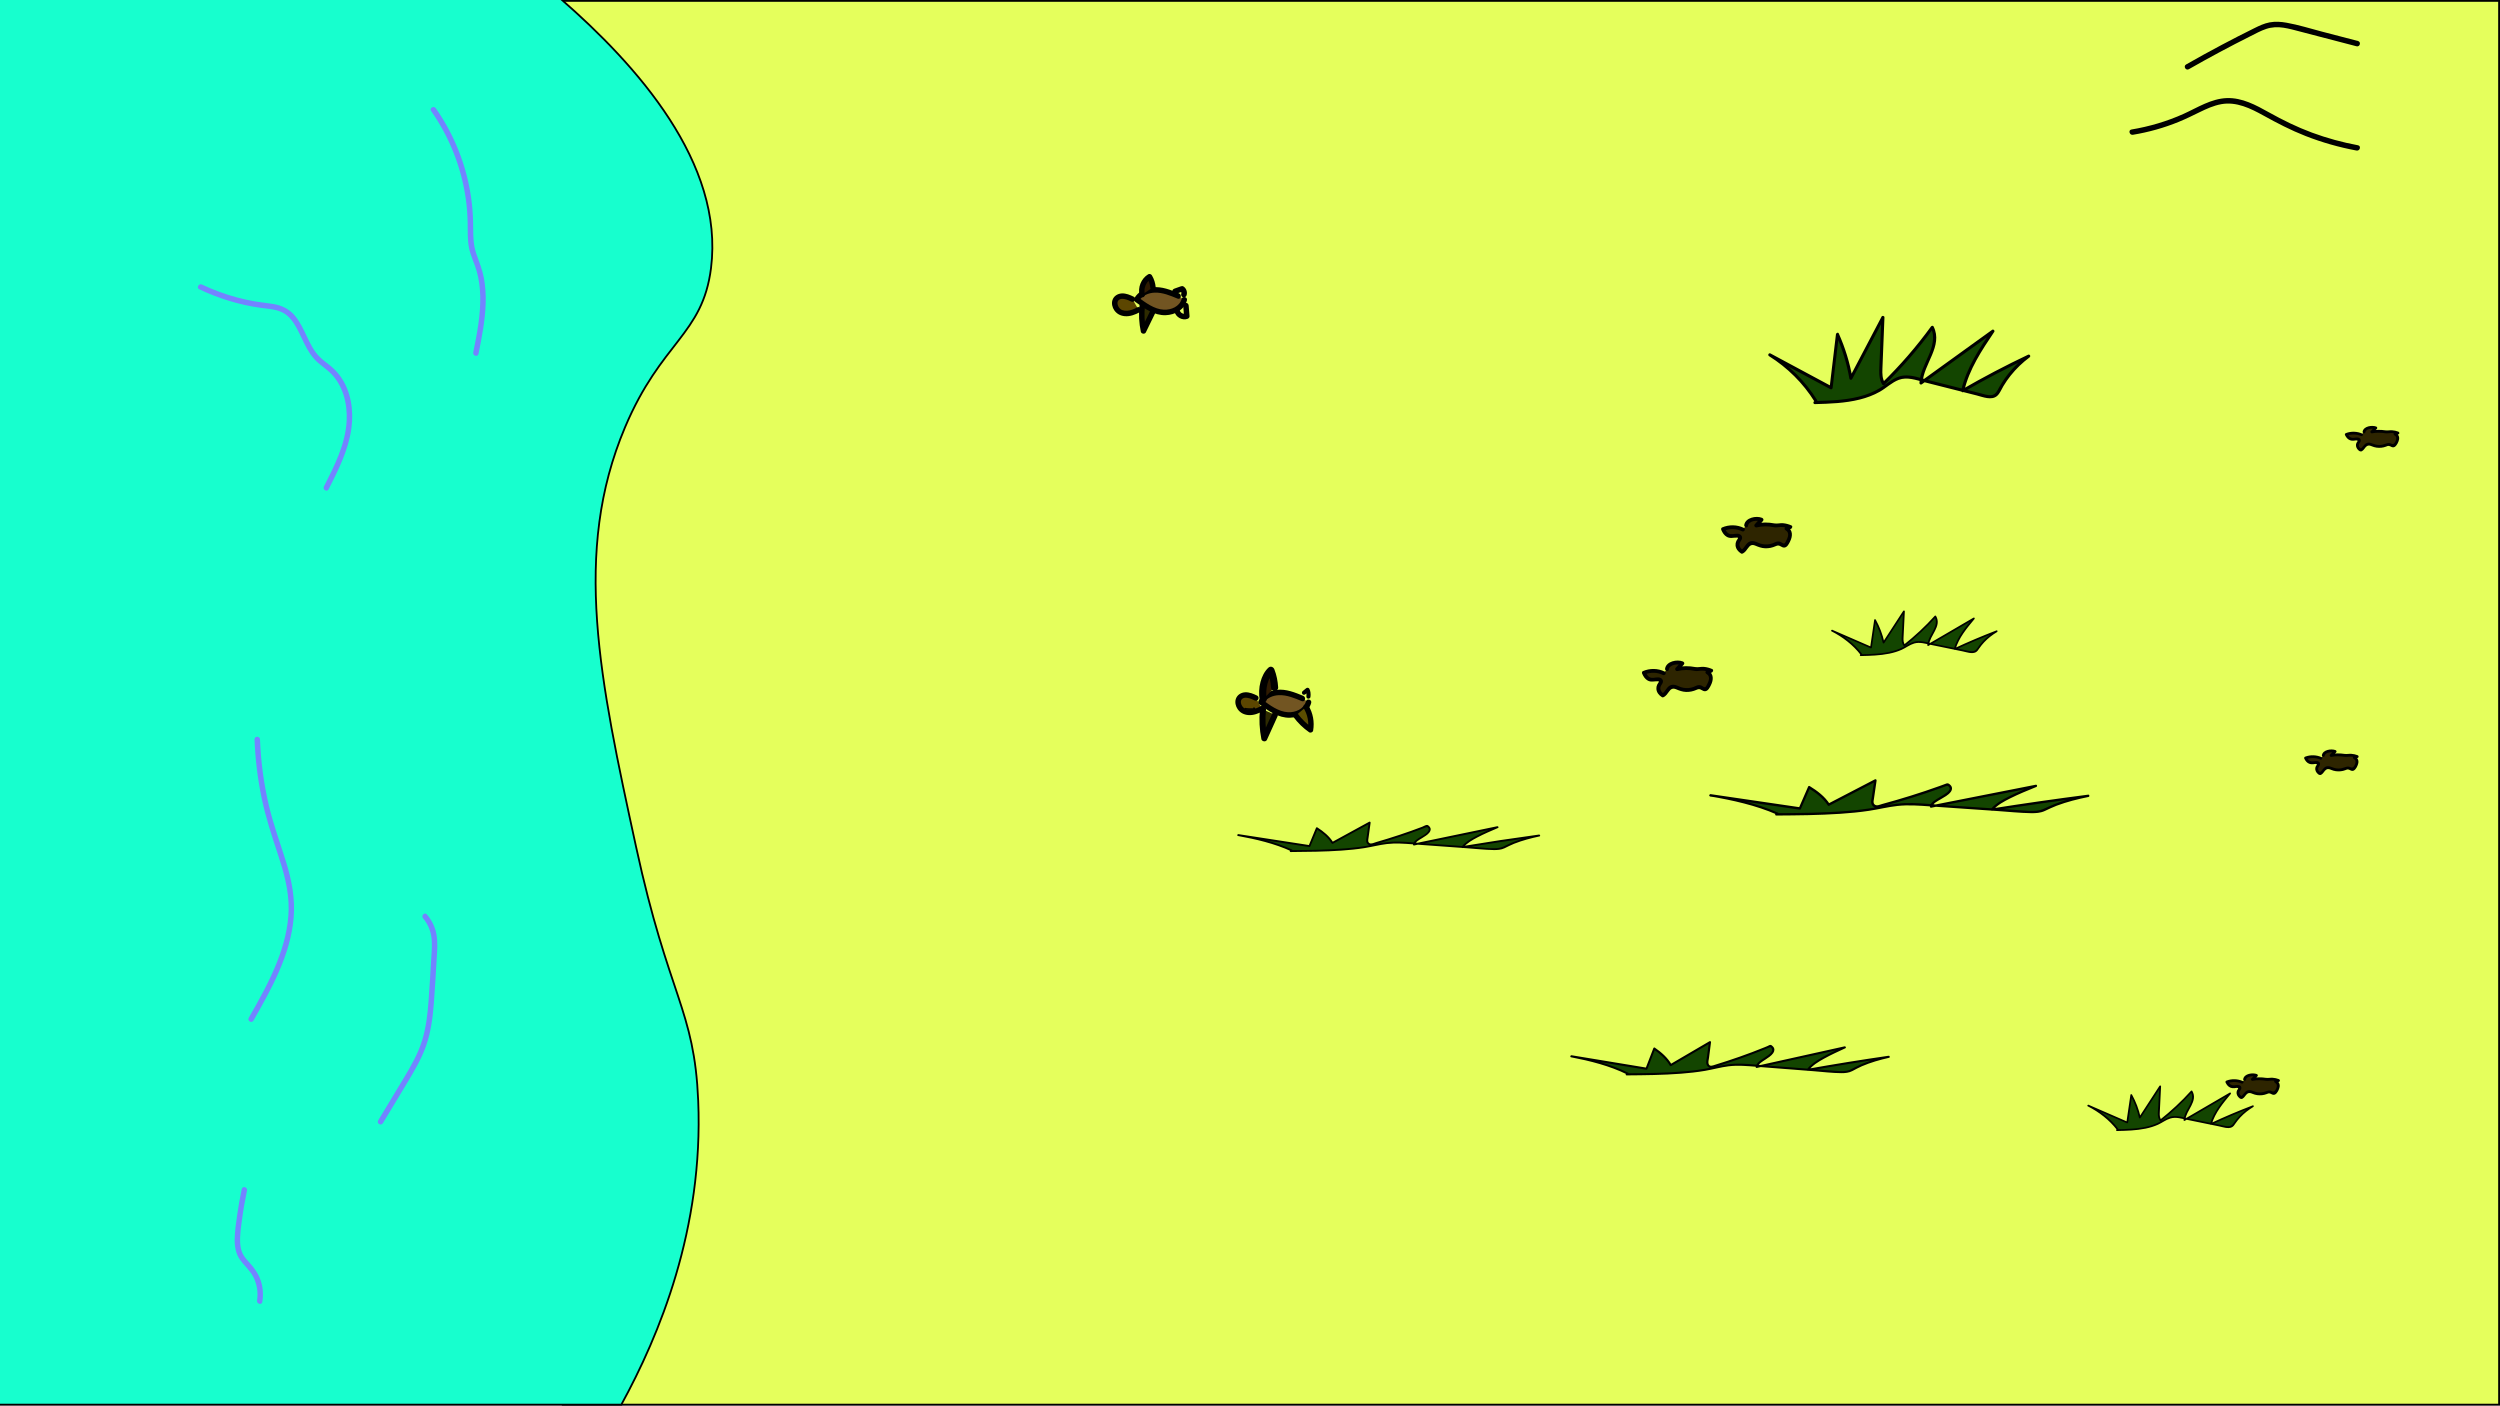 <?xml version="1.0" encoding="utf-8"?>
<!-- Generator: Adobe Illustrator 28.2.0, SVG Export Plug-In . SVG Version: 6.00 Build 0)  -->
<svg version="1.1" xmlns="http://www.w3.org/2000/svg" xmlns:xlink="http://www.w3.org/1999/xlink" x="0px" y="0px"
	 viewBox="0 0 1366 768" style="enable-background:new 0 0 1366 768;" xml:space="preserve">
<rect x="0" y="0" width="1366" height="768" fill="#808080" stroke="none"/>
<style type="text/css">
	.st0{fill:#E5FF5C;}
	.st1{fill:#2E2B00;}
	.st2{fill:#5C4600;}
	.st3{fill:#725522;}
	.st4{fill:#2E1A00;}
	.st5{fill:#5C4E00;}
	.st6{fill:#134500;}
	.st7{fill:#2E2500;}
	.st8{fill:#5CFFEF;}
	.st9{fill:none;stroke:#5CFFEF;stroke-width:0.703;stroke-miterlimit:10;}
	.st10{fill:#17FFCE;stroke:#000000;stroke-miterlimit:10;}
	.st11{fill:#7383FF;}
</style>
<g id="Background">
	<g>
		<rect x="307.5" y="0.5" class="st0" width="1058" height="767"/>
		<path d="M1365,1v766H308V1H1365 M1366,0H307v768h1059V0L1366,0z"/>
	</g>
	<g>
		<path class="st1" d="M624.12,167.02c-0.53,4.61-0.3,9.3,0.68,13.83c1.82-3.74,3.64-7.47,5.46-11.21"/>
		<g>
			<path d="M622.62,167.02c-0.53,4.75-0.26,9.55,0.73,14.23c0.26,1.22,2.18,1.5,2.74,0.36c1.82-3.74,3.64-7.47,5.46-11.21
				c0.35-0.73,0.2-1.62-0.54-2.05c-0.66-0.39-1.7-0.19-2.05,0.54c-1.82,3.74-3.64,7.47-5.46,11.21c0.91,0.12,1.83,0.24,2.74,0.36
				c-0.94-4.42-1.12-8.95-0.62-13.43c0.09-0.81-0.75-1.5-1.5-1.5C623.23,165.52,622.71,166.21,622.62,167.02L622.62,167.02z"/>
		</g>
	</g>
	<g>
		<g>
			<path d="M642.45,160.6c1.27-0.45,2.55-0.91,3.82-1.36c-0.39-0.05-0.77-0.1-1.16-0.15c0.02,0.01,0.04,0.03,0.05,0.04
				c-0.1-0.08-0.2-0.16-0.3-0.23c0.18,0.14,0.34,0.3,0.48,0.47c-0.08-0.1-0.16-0.2-0.23-0.3c0.15,0.2,0.28,0.41,0.38,0.64
				c-0.05-0.12-0.1-0.24-0.15-0.36c0.11,0.25,0.18,0.51,0.22,0.78c-0.02-0.13-0.04-0.27-0.05-0.4c0.03,0.25,0.03,0.49,0,0.74
				c0.02-0.13,0.04-0.27,0.05-0.4c-0.03,0.18-0.07,0.35-0.13,0.52c-0.25,0.74,0.29,1.67,1.05,1.85c0.83,0.19,1.57-0.25,1.85-1.05
				c0.52-1.51,0.04-3.36-1.13-4.44c-0.17-0.16-0.37-0.33-0.57-0.45c-0.51-0.29-1-0.21-1.51-0.02c-0.39,0.14-0.77,0.27-1.16,0.41
				c-0.77,0.27-1.54,0.55-2.31,0.82c-0.37,0.13-0.69,0.34-0.9,0.69c-0.19,0.32-0.27,0.8-0.15,1.16
				C640.84,160.28,641.66,160.88,642.45,160.6L642.45,160.6z"/>
		</g>
	</g>
	<g>
		<g>
			<path d="M641.75,170.34c0.72,2.96,4.23,4.93,7.12,3.88c0.58-0.21,1.16-0.76,1.1-1.45c-0.16-1.93-0.31-3.85-0.47-5.78
				c-0.06-0.78-0.64-1.54-1.5-1.5c-0.76,0.03-1.57,0.66-1.5,1.5c0.16,1.93,0.31,3.85,0.47,5.78c0.37-0.48,0.73-0.96,1.1-1.45
				c-0.13,0.05-0.26,0.09-0.39,0.12c-0.06,0.01-0.12,0.03-0.18,0.04c-0.24,0.06,0.33-0.03,0.14-0.02c-0.26,0.02-0.51,0.02-0.78,0.01
				c-0.25-0.01,0.32,0.06,0.14,0.02c-0.06-0.01-0.12-0.02-0.18-0.03c-0.13-0.03-0.27-0.06-0.4-0.1c-0.06-0.02-0.12-0.04-0.18-0.06
				c-0.06-0.02-0.28-0.11-0.03-0.01c0.25,0.11,0.03,0.01-0.03-0.01c-0.07-0.03-0.13-0.07-0.2-0.1c-0.11-0.06-0.22-0.12-0.32-0.19
				c-0.05-0.03-0.1-0.07-0.15-0.11c-0.21-0.14,0.03,0.05,0.09,0.08c-0.21-0.09-0.41-0.38-0.56-0.55c-0.17-0.18,0.02,0.05,0.07,0.1
				c-0.05-0.04-0.1-0.13-0.13-0.18c-0.07-0.1-0.13-0.21-0.19-0.32c-0.02-0.05-0.09-0.15-0.1-0.2c0,0.02,0.13,0.35,0.07,0.15
				c-0.05-0.14-0.09-0.28-0.13-0.43c-0.19-0.76-1.09-1.29-1.85-1.05C642,168.75,641.55,169.53,641.75,170.34L641.75,170.34z"/>
		</g>
	</g>
	<g>
		<path class="st2" d="M686.2,381.4c-2.74-1.36-6.33-2.63-8.57-0.55c-2.41,2.25-0.66,6.74,2.43,7.91c3.08,1.17,6.55,0,9.45-1.58"/>
		<g>
			<path d="M686.96,380.11c-2.01-1-4.29-1.96-6.58-1.85c-2.3,0.11-4.4,1.42-5.13,3.67c-0.6,1.84-0.07,4.02,1.02,5.58
				c1.37,1.96,3.35,2.98,5.72,3.2c2.89,0.27,5.78-0.88,8.28-2.22c1.7-0.91,0.19-3.5-1.51-2.59c-1.66,0.89-3.5,1.7-5.39,1.83
				c-0.99,0.07-1.88-0.03-2.81-0.37c-0.21-0.08-0.04-0.01,0,0.01c-0.09-0.04-0.17-0.08-0.26-0.13c-0.15-0.08-0.29-0.17-0.43-0.26
				c-0.03-0.02-0.27-0.19-0.14-0.09c0.12,0.09-0.07-0.06-0.07-0.06c-0.16-0.15-0.32-0.29-0.47-0.45c-0.04-0.05-0.34-0.39-0.19-0.2
				c-0.1-0.13-0.2-0.28-0.29-0.42c-0.09-0.14-0.18-0.29-0.25-0.44c-0.04-0.09-0.09-0.17-0.13-0.26c0.09,0.19-0.01-0.02-0.04-0.11
				c-0.29-0.81-0.31-0.97-0.26-1.78c0.02-0.23-0.05,0.23,0,0c0.02-0.06,0.03-0.13,0.04-0.19c0.02-0.07,0.19-0.54,0.07-0.27
				c0.06-0.14,0.14-0.28,0.22-0.41c0.03-0.06,0.07-0.11,0.11-0.17c-0.16,0.21,0.03-0.03,0.07-0.07c0.28-0.26,0.41-0.38,0.8-0.57
				c-0.14,0.07,0.25-0.09,0.32-0.11c0.1-0.03,0.21-0.06,0.31-0.08c0.04-0.01,0.37-0.05,0.16-0.03c1.82-0.18,3.66,0.6,5.32,1.42
				c0.73,0.36,1.62,0.19,2.05-0.54C687.88,381.5,687.69,380.47,686.96,380.11L686.96,380.11z"/>
		</g>
	</g>
	<g>
		<path class="st3" d="M711.7,381.66c-3.86-1.6-7.83-3.22-12.01-3.33c-4.18-0.11-8.67,1.61-10.68,5.28
			c4.16,3.05,8.55,6.21,13.65,6.94s11.09-1.86,12.32-6.87"/>
		<g>
			<path d="M712.1,380.22c-4.52-1.87-9.39-3.85-14.39-3.3c-4.03,0.44-7.91,2.33-10,5.94c-0.44,0.76-0.12,1.57,0.54,2.05
				c4.81,3.53,10.31,7.46,16.57,7.26c5.03-0.16,10.24-2.97,11.62-8.09c0.5-1.87-2.39-2.66-2.89-0.8c-1.12,4.16-5.73,6.07-9.72,5.88
				c-5.29-0.25-9.95-3.84-14.05-6.84c0.18,0.68,0.36,1.37,0.54,2.05c1.72-2.98,5.15-4.41,8.49-4.53c4.37-0.16,8.55,1.63,12.51,3.27
				C713.08,383.84,713.86,380.94,712.1,380.22L712.1,380.22z"/>
		</g>
	</g>
	<g>
		<path class="st1" d="M690.09,387.63c-0.56,5.26-0.32,10.62,0.72,15.8c1.93-4.27,3.87-8.53,5.8-12.8"/>
		<g>
			<path d="M688.44,387.63c-0.56,5.42-0.27,10.89,0.78,16.24c0.26,1.33,2.44,1.68,3.02,0.39c1.93-4.27,3.87-8.53,5.8-12.8
				c0.37-0.81,0.23-1.78-0.59-2.26c-0.71-0.41-1.89-0.22-2.26,0.59c-1.93,4.27-3.87,8.53-5.8,12.8c1.01,0.13,2.01,0.26,3.02,0.39
				c-1-5.06-1.19-10.24-0.66-15.36c0.09-0.89-0.83-1.65-1.65-1.65C689.12,385.97,688.53,386.73,688.44,387.63L688.44,387.63z"/>
		</g>
	</g>
	<g>
		<path class="st4" d="M690.22,382.02c-1.04-5.88,0.76-12.65,4.2-15.79c1.13,2.84,1.83,6.09,2.01,9.4"/>
		<g>
			<path d="M692.12,381.5c-0.43-2.54-0.25-5.35,0.42-7.88c0.34-1.27,0.72-2.3,1.3-3.38c0.29-0.53,0.6-1.05,0.96-1.53
				c-0.12,0.16,0.03-0.03,0.07-0.09c0.08-0.1,0.17-0.2,0.26-0.3c0.22-0.24,0.45-0.47,0.68-0.69c-1.09-0.29-2.19-0.58-3.28-0.87
				c1.12,2.84,1.76,5.83,1.94,8.88c0.06,1.06,0.86,1.96,1.96,1.96c1.01,0,2.03-0.9,1.96-1.96c-0.2-3.39-0.84-6.76-2.08-9.92
				c-0.54-1.37-2.12-1.95-3.28-0.87c-2.18,2.03-3.53,4.89-4.29,7.73c-0.87,3.26-0.98,6.65-0.42,9.96c0.18,1.05,1.47,1.63,2.41,1.37
				C691.85,383.61,692.3,382.55,692.12,381.5L692.12,381.5z"/>
		</g>
	</g>
	<g>
		<g>
			<path d="M680.23,387.65c0.25,0.1,0.54,0.12,0.81,0.15c0.44,0.05,0.87,0.08,1.31,0.1c1.09,0.06,2.19,0.07,3.28,0.03
				c0.41-0.01,0.59-0.48,0.32-0.78c-0.16-0.18-0.31-0.36-0.47-0.54c-0.39-0.45-1.04,0.21-0.65,0.65c0.16,0.18,0.31,0.36,0.47,0.54
				c0.11-0.26,0.22-0.52,0.32-0.78c-1.07,0.04-2.14,0.03-3.2-0.03c-0.43-0.02-0.85-0.05-1.28-0.09c-0.22-0.02-0.43-0.04-0.68-0.13
				c-0.23-0.09-0.5,0.1-0.56,0.32C679.84,387.35,680,387.56,680.23,387.65L680.23,387.65z"/>
		</g>
	</g>
	<g>
		<g>
			<path d="M713.32,379.28c0.64-0.53,1.27-1.05,1.91-1.58c-0.6-0.08-1.19-0.15-1.79-0.23c0.07,0.12,0.13,0.23,0.18,0.36
				c-0.04-0.09-0.08-0.18-0.11-0.27c0.17,0.42,0.27,0.86,0.33,1.3c-0.01-0.1-0.03-0.2-0.04-0.3c0.08,0.64,0.09,1.28,0.01,1.92
				c0.01-0.1,0.03-0.2,0.04-0.3c-0.01,0.04-0.01,0.08-0.02,0.12c-0.05,0.32-0.05,0.59,0.11,0.88c0.14,0.24,0.41,0.46,0.68,0.52
				c0.29,0.07,0.62,0.05,0.88-0.11c0.23-0.15,0.48-0.4,0.52-0.68c0.13-0.84,0.14-1.65,0.03-2.49c-0.1-0.72-0.27-1.45-0.64-2.08
				c-0.18-0.31-0.48-0.5-0.83-0.54c-0.38-0.05-0.67,0.07-0.96,0.31c-0.64,0.53-1.27,1.05-1.91,1.58c-0.21,0.18-0.33,0.54-0.33,0.81
				c0,0.28,0.12,0.61,0.33,0.81c0.22,0.2,0.5,0.35,0.81,0.33C712.83,379.6,713.07,379.48,713.32,379.28L713.32,379.28z"/>
		</g>
	</g>
	<g>
		<path class="st5" d="M708.01,390.99c2.23,3.02,4.95,5.67,8.04,7.82c0.76-4.3-0.13-8.86-2.43-12.56"/>
		<g>
			<path d="M706.72,391.75c2.41,3.24,5.27,6.04,8.58,8.35c0.74,0.52,2.05,0.02,2.2-0.9c0.8-4.73-0.06-9.61-2.58-13.72
				c-1.01-1.64-3.6-0.14-2.59,1.51c2.07,3.38,2.95,7.48,2.28,11.41c0.73-0.3,1.47-0.6,2.2-0.9c-2.86-2-5.42-4.47-7.5-7.28
				c-0.48-0.65-1.3-0.98-2.05-0.54C706.62,390.07,706.23,391.09,706.72,391.75L706.72,391.75z"/>
		</g>
	</g>
	<g>
		<path class="st6" d="M705.72,464.65c-7.27-3.36-17.35-6.25-29.2-8.37c12.98,2.01,25.97,4.01,38.95,6.02
			c1.35-3.25,2.69-6.51,4.04-9.76c4,2.57,6.88,5.27,8.53,8.03c6.77-3.7,13.55-7.41,20.32-11.11c-0.43,3.09-0.85,6.18-1.28,9.26
			c-0.13,0.97-0.21,2.02,1.68,2.84c11.34-3.18,21.71-6.63,30.96-10.29c2.83,1.59,1.18,3.51-1.26,5.14s-5.67,3.25-5.9,5.03
			c15.22-3.16,30.45-6.31,45.67-9.47c-7.96,3.41-16.07,6.92-19.19,10.88c13.66-2.27,27.66-4.39,41.96-6.33
			c-7.68,1.63-14.03,3.73-18.46,6.11c-0.75,0.41-1.52,0.84-2.9,1.09c-2.04,0.37-4.72,0.21-7.07,0.04
			c-14.05-1.02-28.11-2.04-42.16-3.06c-3.1-0.23-6.31-0.45-9.48-0.31c-4.78,0.21-8.52,1.21-12.51,1.97
			c-12.34,2.35-28.25,2.55-43.22,2.66"/>
		<g>
			<path d="M705.99,464.2c-9.26-4.25-19.34-6.63-29.33-8.43c-0.09,0.34-0.19,0.68-0.28,1.02c12.98,2.01,25.97,4.01,38.95,6.02
				c0.31,0.05,0.53-0.08,0.65-0.37c1.35-3.25,2.69-6.51,4.04-9.76c-0.26,0.1-0.52,0.21-0.77,0.31c3.21,2.08,6.31,4.54,8.34,7.84
				c0.15,0.25,0.47,0.33,0.72,0.19c6.77-3.7,13.55-7.41,20.32-11.11c-0.26-0.2-0.52-0.4-0.77-0.59c-0.33,2.36-0.65,4.71-0.98,7.07
				c-0.17,1.23-0.75,2.99-0.12,4.19c0.29,0.55,0.8,0.95,1.33,1.25c0.89,0.49,1.77-0.02,2.69-0.29c2.23-0.64,4.45-1.29,6.67-1.97
				c4.22-1.29,8.42-2.66,12.59-4.12c1.98-0.69,3.95-1.41,5.91-2.15c0.92-0.35,1.84-0.7,2.76-1.06c0.65-0.25,1.05-0.53,1.6,0.11
				c0.44,0.52,0.45,1.01,0.12,1.59c-1.03,1.81-3.56,2.84-5.23,3.95c-1.24,0.83-2.82,1.85-3.14,3.42c-0.08,0.41,0.24,0.73,0.65,0.65
				c15.22-3.16,30.45-6.31,45.67-9.47c-0.14-0.32-0.27-0.64-0.41-0.96c-3.91,1.67-7.84,3.33-11.59,5.33
				c-2.78,1.48-5.69,3.16-7.7,5.64c-0.34,0.42-0.02,0.97,0.51,0.88c13.95-2.32,27.94-4.42,41.96-6.33
				c-0.09-0.34-0.19-0.68-0.28-1.02c-4.22,0.9-8.42,1.99-12.47,3.48c-1.59,0.58-3.17,1.23-4.7,1.97c-1.73,0.84-3.22,1.7-5.18,1.88
				c-4.47,0.42-9.16-0.35-13.62-0.67c-4.96-0.36-9.92-0.72-14.88-1.08c-4.88-0.35-9.75-0.71-14.63-1.06
				c-4.79-0.35-9.63-0.89-14.44-0.67c-4.16,0.19-8.18,1.12-12.25,1.92c-4.09,0.8-8.23,1.3-12.38,1.66
				c-10.33,0.9-20.73,0.97-31.09,1.05c-0.68,0.01-0.68,1.06,0,1.05c9.26-0.07,18.54-0.15,27.79-0.79c4.16-0.29,8.32-0.7,12.45-1.35
				c4.12-0.64,8.16-1.73,12.3-2.23c4.72-0.57,9.44-0.19,14.16,0.15c4.96,0.36,9.92,0.72,14.88,1.08c4.96,0.36,9.92,0.72,14.88,1.08
				c4.77,0.35,9.57,0.89,14.35,0.97c2.05,0.04,4.14-0.07,6.02-0.97c1.75-0.84,3.43-1.74,5.24-2.46c4.48-1.77,9.16-3,13.87-4.01
				c0.68-0.15,0.37-1.1-0.28-1.02c-14.02,1.91-28,4.01-41.96,6.33c0.17,0.29,0.34,0.59,0.51,0.88c2.04-2.52,5.03-4.19,7.86-5.67
				c3.65-1.91,7.44-3.51,11.22-5.13c0.57-0.25,0.14-1.08-0.41-0.96c-15.22,3.16-30.45,6.31-45.67,9.47
				c0.22,0.22,0.43,0.43,0.65,0.65c0.34-1.66,2.53-2.72,3.83-3.54c1.45-0.92,3.13-1.82,4.18-3.22c0.69-0.92,0.91-2.02,0.18-2.99
				c-0.3-0.4-1-1.08-1.53-1.09c-0.76-0.01-1.96,0.73-2.67,1.01c-8.25,3.16-16.66,5.91-25.15,8.37c-0.96,0.28-2.7,1.15-3.61,0.59
				c-1.06-0.65-0.7-1.82-0.57-2.82c0.38-2.76,0.76-5.53,1.14-8.29c0.06-0.44-0.34-0.83-0.77-0.59c-6.77,3.7-13.55,7.41-20.32,11.11
				c0.24,0.06,0.48,0.13,0.72,0.19c-2.12-3.45-5.36-6.04-8.72-8.21c-0.32-0.2-0.65,0.02-0.77,0.31c-1.35,3.25-2.69,6.51-4.04,9.76
				c0.22-0.12,0.43-0.25,0.65-0.37c-12.98-2.01-25.97-4.01-38.95-6.02c-0.66-0.1-0.95,0.89-0.28,1.02
				c9.89,1.79,19.91,4.12,29.08,8.32C706.07,465.39,706.6,464.48,705.99,464.2L705.99,464.2z"/>
		</g>
	</g>
	<g>
		<path class="st6" d="M971.18,444.58c-9.13-4.01-21.77-7.45-36.66-9.99c16.3,2.39,32.6,4.78,48.9,7.18
			c1.69-3.88,3.38-7.77,5.07-11.65c5.03,3.06,8.63,6.28,10.71,9.57c8.5-4.42,17.01-8.84,25.51-13.26
			c-0.54,3.68-1.07,7.37-1.61,11.05c-0.17,1.16-0.26,2.4,2.11,3.38c14.23-3.79,27.25-7.9,38.86-12.27c3.56,1.9,1.48,4.18-1.59,6.14
			c-3.06,1.96-7.12,3.88-7.41,6c19.11-3.77,38.22-7.53,57.33-11.3c-9.99,4.07-20.17,8.25-24.09,12.98
			c17.14-2.71,34.72-5.23,52.67-7.55c-9.64,1.94-17.61,4.45-23.17,7.29c-0.95,0.48-1.9,1-3.64,1.3c-2.56,0.44-5.92,0.25-8.87,0.04
			c-17.64-1.22-35.28-2.44-52.92-3.65c-3.89-0.27-7.92-0.54-11.9-0.37c-6,0.26-10.69,1.45-15.7,2.36
			c-15.5,2.81-35.46,3.04-54.25,3.17"/>
		<g>
			<path d="M971.5,444.03c-11.67-5.09-24.31-7.91-36.81-10.05c-0.11,0.41-0.23,0.83-0.34,1.24c16.3,2.39,32.6,4.78,48.9,7.18
				c0.26,0.04,0.61-0.02,0.73-0.3c1.69-3.88,3.38-7.77,5.07-11.65c-0.29,0.08-0.59,0.15-0.88,0.23c3.98,2.45,7.91,5.36,10.48,9.34
				c0.2,0.3,0.56,0.4,0.88,0.23c8.5-4.42,17.01-8.84,25.51-13.26c-0.32-0.24-0.63-0.49-0.95-0.73c-0.42,2.88-0.84,5.76-1.26,8.65
				c-0.23,1.55-0.93,3.63,0.06,5.06c0.43,0.63,1.26,1.26,2,1.45c1.01,0.26,2.57-0.49,3.56-0.76c2.77-0.76,5.53-1.54,8.29-2.34
				c5.32-1.55,10.61-3.2,15.86-4.97c2.45-0.82,4.9-1.67,7.34-2.55c1.12-0.4,2.23-0.81,3.35-1.23c0.71-0.27,1.07-0.22,1.6,0.37
				c0.45,0.5,0.51,1.02,0.21,1.61c-0.58,1.14-1.89,1.95-2.92,2.62c-1.13,0.73-2.3,1.38-3.44,2.09c-1.6,1-3.85,2.27-4.26,4.29
				c-0.1,0.5,0.29,0.89,0.79,0.79c19.11-3.77,38.22-7.53,57.33-11.3c-0.11-0.41-0.23-0.83-0.34-1.24
				c-4.87,1.98-9.77,3.95-14.48,6.31c-3.53,1.77-7.3,3.78-9.9,6.84c-0.43,0.51-0.01,1.18,0.63,1.08c17.46-2.76,34.97-5.26,52.5-7.53
				c-0.06-0.42-0.11-0.84-0.17-1.27c-5.31,1.08-10.59,2.38-15.71,4.17c-2,0.7-3.98,1.47-5.9,2.36c-2.2,1.01-4.09,2.03-6.57,2.22
				c-2.6,0.21-5.23,0-7.82-0.18c-3.13-0.22-6.27-0.43-9.4-0.65c-6.1-0.42-12.2-0.84-18.3-1.26c-6.18-0.43-12.37-0.85-18.55-1.28
				c-6-0.41-12.06-1.05-18.08-0.8c-5.24,0.22-10.33,1.36-15.47,2.3c-5.14,0.95-10.34,1.54-15.54,1.97
				c-12.95,1.07-25.96,1.15-38.94,1.25c-0.83,0.01-0.83,1.29,0,1.29c11.65-0.08,23.32-0.17,34.95-0.95
				c5.26-0.35,10.52-0.85,15.74-1.63c5.2-0.78,10.31-2.09,15.54-2.66c5.95-0.65,11.9-0.17,17.85,0.24
				c6.18,0.43,12.37,0.85,18.55,1.28c6.1,0.42,12.2,0.84,18.3,1.26c6.05,0.42,12.14,1.07,18.21,1.17c2.57,0.04,5.18-0.09,7.54-1.18
				c2.16-0.99,4.25-2.05,6.48-2.89c5.66-2.13,11.55-3.6,17.47-4.8c0.7-0.14,0.55-1.36-0.17-1.27c-17.65,2.28-35.27,4.8-52.84,7.57
				c0.21,0.36,0.42,0.72,0.63,1.08c2.53-2.98,6.2-4.92,9.64-6.64c4.61-2.31,9.4-4.23,14.17-6.18c0.76-0.31,0.49-1.41-0.34-1.24
				c-19.11,3.77-38.22,7.53-57.33,11.3c0.26,0.26,0.53,0.53,0.79,0.79c0.4-1.97,3.16-3.22,4.7-4.15c1.87-1.13,4.07-2.21,5.42-3.99
				c0.95-1.25,1.02-2.72-0.16-3.84c-0.65-0.62-1.27-1.1-2.15-0.81c-1.26,0.42-2.49,0.92-3.73,1.37
				c-10.33,3.73-20.85,6.97-31.44,9.86c-1.36,0.37-3.04,1.32-4.19,0.13c-0.75-0.78-0.43-1.84-0.29-2.79
				c0.49-3.36,0.98-6.73,1.47-10.09c0.08-0.55-0.41-1.01-0.95-0.73c-8.5,4.42-17.01,8.84-25.51,13.26c0.29,0.08,0.59,0.15,0.88,0.23
				c-2.69-4.17-6.76-7.24-10.94-9.8c-0.27-0.17-0.74-0.08-0.88,0.23c-1.69,3.88-3.38,7.77-5.07,11.65c0.24-0.1,0.49-0.2,0.73-0.3
				c-16.3-2.39-32.6-4.78-48.9-7.18c-0.8-0.12-1.17,1.1-0.34,1.24c12.38,2.12,24.95,4.88,36.5,9.92
				C971.61,445.47,972.26,444.36,971.5,444.03L971.5,444.03z"/>
		</g>
	</g>
	<g>
		<path class="st6" d="M992.12,218.96c-6.26-10.05-14.92-18.7-25.12-25.06c11.17,6,22.34,12,33.51,18
			c1.16-9.74,2.32-19.48,3.48-29.22c3.45,7.68,5.92,15.76,7.34,24.02c5.83-11.09,11.66-22.17,17.48-33.26
			c-0.37,9.24-0.73,18.48-1.1,27.72c-0.12,2.91-0.18,6.03,1.45,8.49c9.76-9.51,18.68-19.83,26.63-30.79
			c2.44,4.76,1.01,10.49-1.09,15.4s-4.88,9.74-5.08,15.04c13.1-9.45,26.2-18.89,39.29-28.34c-6.85,10.2-13.82,20.69-16.51,32.57
			c11.75-6.8,23.8-13.13,36.1-18.94c-6.6,4.86-12.07,11.16-15.88,18.29c-0.65,1.21-1.3,2.51-2.49,3.25
			c-1.76,1.09-4.06,0.62-6.08,0.11c-12.09-3.06-24.18-6.11-36.27-9.17c-2.67-0.67-5.43-1.35-8.15-0.93
			c-4.11,0.64-7.33,3.63-10.76,5.91c-10.62,7.04-24.3,7.62-37.18,7.96"/>
		<g>
			<path d="M992.85,218.53c-6.43-10.27-15.17-18.93-25.43-25.36c-0.28,0.49-0.57,0.97-0.85,1.46c11.17,6,22.34,12,33.51,18
				c0.61,0.33,1.2-0.1,1.27-0.73c1.16-9.74,2.32-19.48,3.48-29.22c-0.52,0.14-1.05,0.28-1.57,0.43c3.39,7.61,5.82,15.61,7.25,23.81
				c0.13,0.72,1.22,0.82,1.54,0.2c5.83-11.09,11.66-22.17,17.48-33.26c-0.52-0.14-1.05-0.28-1.57-0.43
				c-0.26,6.6-0.52,13.2-0.79,19.8c-0.12,3.11-0.3,6.21-0.36,9.32c-0.05,2.61,0.2,5.25,1.61,7.51c0.29,0.46,0.93,0.56,1.33,0.17
				c9.78-9.55,18.73-19.91,26.77-30.96c-0.49,0-0.97,0-1.46,0c2.42,4.94,0.64,10.63-1.44,15.36c-2.09,4.73-4.57,9.38-4.84,14.65
				c-0.03,0.6,0.76,1.1,1.27,0.73c13.1-9.45,26.2-18.89,39.29-28.34c-0.39-0.39-0.77-0.77-1.16-1.16
				c-6.83,10.18-13.8,20.67-16.6,32.77c-0.16,0.71,0.58,1.33,1.24,0.95c11.77-6.81,23.81-13.13,36.1-18.94
				c-0.28-0.49-0.57-0.97-0.85-1.46c-6.44,4.78-11.89,10.84-15.79,17.87c-0.98,1.77-1.8,3.86-4.05,4.17
				c-2.1,0.29-4.37-0.58-6.38-1.09c-4.76-1.2-9.51-2.4-14.27-3.61c-4.76-1.2-9.51-2.4-14.27-3.61c-4.22-1.07-8.83-2.83-13.24-2.37
				c-3.91,0.41-7.06,2.85-10.16,5.06c-3.33,2.37-6.93,4.2-10.82,5.47c-8.82,2.87-18.22,3.16-27.42,3.4c-1.09,0.03-1.09,1.72,0,1.69
				c8.2-0.22,16.52-0.49,24.52-2.5c3.82-0.96,7.56-2.34,11-4.29c3.52-2,6.54-5.05,10.36-6.49c4.53-1.71,9.42,0.17,13.87,1.3
				c4.76,1.2,9.51,2.4,14.27,3.61c4.76,1.2,9.51,2.4,14.27,3.61c3.38,0.86,8.34,2.98,11.37,0.2c1.52-1.4,2.3-3.55,3.35-5.29
				c1.2-2,2.53-3.93,3.99-5.75c2.98-3.73,6.44-7.07,10.27-9.91c0.87-0.64,0.14-1.93-0.85-1.46c-12.29,5.82-24.33,12.14-36.1,18.94
				c0.41,0.32,0.83,0.64,1.24,0.95c2.76-11.97,9.68-22.31,16.43-32.37c0.46-0.68-0.47-1.65-1.16-1.16
				c-13.1,9.45-26.2,18.89-39.29,28.34c0.42,0.24,0.85,0.49,1.27,0.73c0.54-10.47,11.31-20.1,6.05-30.87c-0.3-0.62-1.12-0.47-1.46,0
				c-7.95,10.94-16.83,21.17-26.5,30.62c0.44,0.06,0.88,0.11,1.33,0.17c-1.44-2.32-1.44-5.02-1.35-7.66
				c0.11-3.1,0.25-6.21,0.37-9.31c0.25-6.27,0.5-12.54,0.75-18.81c0.03-0.83-1.19-1.16-1.57-0.43
				c-5.83,11.09-11.66,22.17-17.48,33.26c0.51,0.07,1.03,0.13,1.54,0.2c-1.46-8.36-3.97-16.47-7.43-24.22
				c-0.38-0.86-1.49-0.29-1.57,0.43c-1.16,9.74-2.32,19.48-3.48,29.22c0.42-0.24,0.85-0.49,1.27-0.73c-11.17-6-22.34-12-33.51-18
				c-0.96-0.52-1.78,0.88-0.85,1.46c10.01,6.28,18.55,14.74,24.82,24.76C991.97,220.3,993.43,219.46,992.85,218.53L992.85,218.53z"
				/>
		</g>
	</g>
	<g>
		<path class="st6" d="M889.32,586.61c-7.67-3.79-18.29-7.05-30.8-9.45c13.7,2.26,27.39,4.53,41.09,6.79
			c1.42-3.67,2.84-7.35,4.26-11.02c4.22,2.9,7.25,5.94,9,9.06c7.14-4.18,14.29-8.36,21.43-12.54c-0.45,3.48-0.9,6.97-1.35,10.45
			c-0.14,1.1-0.22,2.27,1.77,3.2c11.96-3.59,22.9-7.48,32.65-11.61c2.99,1.79,1.24,3.96-1.33,5.81c-2.57,1.85-5.98,3.67-6.23,5.67
			c16.06-3.56,32.11-7.12,48.17-10.69c-8.39,3.85-16.95,7.8-20.24,12.28c14.4-2.57,29.17-4.95,44.25-7.14
			c-8.1,1.83-14.8,4.21-19.47,6.9c-0.79,0.46-1.6,0.95-3.06,1.23c-2.15,0.41-4.98,0.23-7.46,0.04c-14.82-1.15-29.64-2.31-44.47-3.46
			c-3.27-0.25-6.66-0.51-10-0.35c-5.04,0.24-8.98,1.37-13.19,2.23c-13.02,2.66-29.79,2.87-45.58,3"/>
		<g>
			<path d="M889.61,586.11c-9.7-4.76-20.37-7.47-30.94-9.51c-0.1,0.37-0.2,0.74-0.31,1.11c13.7,2.26,27.39,4.53,41.09,6.79
				c0.33,0.05,0.58-0.09,0.71-0.4c1.42-3.67,2.84-7.35,4.26-11.02c-0.28,0.11-0.56,0.23-0.84,0.34c3.43,2.38,6.69,5.19,8.79,8.85
				c0.15,0.27,0.52,0.36,0.79,0.21c7.14-4.18,14.29-8.36,21.43-12.54c-0.29-0.17-0.58-0.33-0.86-0.5c-0.31,2.38-0.61,4.75-0.92,7.13
				c-0.2,1.54-0.88,3.61-0.32,5.14c0.22,0.62,0.68,1.1,1.22,1.47c0.84,0.57,1.15,0.48,2.12,0.19c2.32-0.7,4.63-1.42,6.93-2.17
				c8.43-2.73,16.76-5.77,24.92-9.22c-0.19,0-0.39,0-0.58,0c1.62,1.05,1.48,2.25,0.2,3.53c-1.05,1.05-2.33,1.84-3.56,2.67
				c-1.65,1.12-4.06,2.49-4.47,4.63c-0.08,0.44,0.26,0.81,0.71,0.71c16.06-3.56,32.11-7.12,48.17-10.69
				c-0.15-0.35-0.3-0.7-0.44-1.05c-4.19,1.92-8.4,3.82-12.4,6.12c-2.96,1.69-5.96,3.62-8.04,6.38c-0.34,0.44,0.22,0.92,0.65,0.84
				c14.71-2.62,29.47-4.99,44.25-7.14c-0.1-0.37-0.2-0.74-0.31-1.11c-4.48,1.02-8.93,2.26-13.21,3.95
				c-1.65,0.65-3.27,1.36-4.84,2.17c-1.6,0.82-3.02,1.79-4.83,2.07c-2.28,0.36-4.65,0.13-6.94-0.04c-2.64-0.2-5.27-0.41-7.91-0.61
				c-5.19-0.4-10.38-0.81-15.56-1.21c-5.19-0.4-10.38-0.81-15.56-1.21c-5.04-0.39-10.13-1-15.19-0.78c-4.35,0.18-8.55,1.2-12.8,2.09
				c-4.42,0.94-8.91,1.53-13.41,1.96c-10.9,1.02-21.87,1.1-32.8,1.19c-0.74,0.01-0.74,1.15,0,1.15c9.91-0.08,19.83-0.17,29.71-0.93
				c4.38-0.34,8.76-0.81,13.09-1.55c4.29-0.73,8.49-1.94,12.81-2.48c5.04-0.63,10.1-0.16,15.14,0.23
				c5.27,0.41,10.54,0.82,15.81,1.23c5.19,0.4,10.38,0.81,15.56,1.21c5.04,0.39,10.13,1.04,15.18,1.07c2.07,0.01,4.15-0.17,6-1.14
				c1.75-0.92,3.45-1.87,5.27-2.66c4.75-2.04,9.77-3.45,14.8-4.6c0.74-0.17,0.41-1.21-0.31-1.11c-14.79,2.15-29.54,4.53-44.25,7.14
				c0.22,0.28,0.43,0.56,0.65,0.84c2.12-2.8,5.36-4.7,8.38-6.38c3.78-2.1,7.73-3.89,11.66-5.7c0.62-0.28,0.16-1.18-0.44-1.05
				c-16.06,3.56-32.11,7.12-48.17,10.69c0.24,0.24,0.47,0.47,0.71,0.71c0.36-1.92,2.8-3.18,4.28-4.18c1.48-1,3.16-2.01,4.2-3.51
				c0.78-1.13,0.92-2.44-0.03-3.52c-0.39-0.45-0.98-1.02-1.6-0.99c-0.41,0.02-1.13,0.48-1.55,0.65c-0.52,0.22-1.05,0.43-1.57,0.65
				c-8.9,3.63-18,6.78-27.18,9.6c-1.23,0.38-2.9,1.15-3.4-0.66c-0.26-0.96,0.13-2.22,0.25-3.18c0.37-2.85,0.74-5.7,1.1-8.55
				c0.06-0.45-0.53-0.69-0.86-0.5c-7.14,4.18-14.29,8.36-21.43,12.54c0.26,0.07,0.52,0.14,0.79,0.21c-2.2-3.83-5.61-6.77-9.2-9.26
				c-0.33-0.23-0.72,0.03-0.84,0.34c-1.42,3.67-2.84,7.35-4.26,11.02c0.24-0.13,0.47-0.27,0.71-0.4
				c-13.7-2.26-27.39-4.53-41.09-6.79c-0.72-0.12-1.04,0.97-0.31,1.11c10.46,2.02,21.06,4.68,30.66,9.39
				C889.69,587.43,890.27,586.44,889.61,586.11L889.61,586.11z"/>
		</g>
	</g>
	<g>
		<path class="st7" d="M909.1,367.88c-3.13-1.63-7.62-1.74-10.89-0.26c0.71,1.7,1.97,3.74,4.41,3.82c1.69,0.06,3.9-0.77,4.77,0.29
			c0.59,0.72-0.18,1.58-0.67,2.33c-1.3,1.98-0.49,4.56,1.85,5.94c2.51-1.29,2.74-4.87,5.81-4.82c1.1,0.02,2.02,0.58,2.96,0.99
			c2.7,1.17,6.31,1.14,8.97-0.09c0.78-0.36,1.63-0.83,2.52-0.66c1.2,0.23,2.06,1.56,3.16,1.14c0.33-0.12,0.52-0.38,0.69-0.62
			c1.98-2.8,3.65-6.75,0.21-8.66c0.71-0.27,1.41-0.54,2.12-0.82c-2.39-1.1-5.45-1.38-8.14-0.76c-3.37-0.87-7.13-0.89-10.51-0.07
			c0.97-1.06,1.94-2.12,2.91-3.18c-3.24-1.42-8.14,0.41-8.44,3.16"/>
		<g>
			<path d="M909.63,366.96c-3.72-1.85-8.16-1.89-11.96-0.26c-0.57,0.24-0.58,0.98-0.38,1.44c0.64,1.49,1.57,2.94,3.03,3.73
				c1.83,0.99,3.56,0.31,5.49,0.36c0.6,0.01,0.73,0.07,0.44,0.62c-0.23,0.43-0.56,0.8-0.77,1.25c-0.34,0.74-0.49,1.56-0.43,2.38
				c0.15,1.92,1.4,3.43,2.97,4.42c0.32,0.2,0.74,0.18,1.07,0c1.25-0.7,2.04-1.81,2.84-2.96c1.01-1.44,2.03-2.09,3.81-1.35
				c1.82,0.76,3.48,1.4,5.48,1.48c2.02,0.08,3.95-0.33,5.79-1.16c1.16-0.52,1.69-0.49,2.76,0.15c0.64,0.38,1.29,0.71,2.06,0.61
				c1.54-0.19,2.42-2.08,3.03-3.32c1.42-2.88,1.61-6.15-1.45-7.98c-0.08,0.64-0.17,1.29-0.25,1.93c0.71-0.27,1.41-0.54,2.12-0.82
				c0.74-0.28,1.17-1.53,0.25-1.93c-1.44-0.63-2.92-1.02-4.49-1.17c-1.57-0.15-3.24,0.39-4.75,0.1c-3.42-0.64-6.82-0.66-10.22,0.13
				c0.34,0.59,0.68,1.18,1.03,1.76c0.97-1.06,1.94-2.12,2.91-3.18c0.58-0.63,0.27-1.47-0.47-1.76c-3.19-1.29-9.09-0.14-9.74,3.89
				c-0.21,1.33,1.82,1.9,2.03,0.56c0.47-2.92,4.98-3.29,7.15-2.42c-0.16-0.59-0.31-1.18-0.47-1.76c-0.97,1.06-1.94,2.12-2.91,3.18
				c-0.72,0.78-0.01,2,1.03,1.76c3.05-0.7,6.25-0.76,9.32-0.08c1.34,0.3,2.66-0.15,4.04-0.13c1.53,0.02,3.07,0.32,4.48,0.94
				c0.08-0.64,0.17-1.29,0.25-1.93c-0.71,0.27-1.41,0.54-2.12,0.82c-0.82,0.32-1.08,1.43-0.25,1.93c1.3,0.78,1.68,1.94,1.33,3.4
				c-0.18,0.75-0.49,1.46-0.86,2.14c-0.24,0.45-0.62,1.42-1.05,1.68c-0.59,0.34-1.5-0.57-2.09-0.81c-0.61-0.25-1.23-0.32-1.88-0.2
				c-0.88,0.16-1.65,0.65-2.48,0.96c-0.85,0.31-1.75,0.5-2.66,0.58c-1.84,0.15-3.64-0.15-5.32-0.92c-1.36-0.62-2.73-1.16-4.24-0.73
				c-2.48,0.72-2.97,3.61-5.07,4.79c0.36,0,0.71,0,1.07,0c-1.59-1.01-2.5-2.75-1.47-4.49c0.48-0.82,1.13-1.53,0.99-2.55
				c-0.1-0.73-0.58-1.29-1.24-1.61c-1.57-0.76-3.33,0.12-4.97-0.07c-1.75-0.2-2.66-1.81-3.29-3.28c-0.13,0.48-0.25,0.96-0.38,1.44
				c3.05-1.31,6.85-1.22,9.83,0.26C909.78,369.39,910.85,367.57,909.63,366.96L909.63,366.96z"/>
		</g>
	</g>
	<g>
		<path class="st7" d="M952.35,289.38c-3.13-1.63-7.62-1.74-10.89-0.26c0.71,1.7,1.97,3.74,4.41,3.82c1.69,0.06,3.9-0.77,4.77,0.29
			c0.59,0.72-0.18,1.58-0.67,2.33c-1.3,1.98-0.49,4.56,1.85,5.94c2.51-1.29,2.74-4.87,5.81-4.82c1.1,0.02,2.02,0.58,2.96,0.99
			c2.7,1.17,6.31,1.14,8.97-0.09c0.78-0.36,1.63-0.83,2.52-0.66c1.2,0.23,2.06,1.56,3.16,1.14c0.33-0.12,0.52-0.38,0.69-0.62
			c1.98-2.8,3.65-6.75,0.21-8.66c0.71-0.27,1.41-0.54,2.12-0.82c-2.39-1.1-5.45-1.38-8.14-0.76c-3.37-0.87-7.13-0.89-10.51-0.07
			c0.97-1.06,1.94-2.12,2.91-3.18c-3.24-1.42-8.14,0.41-8.44,3.16"/>
		<g>
			<path d="M952.88,288.47c-3.72-1.85-8.16-1.89-11.96-0.26c-0.57,0.24-0.58,0.98-0.38,1.44c0.64,1.49,1.57,2.94,3.03,3.73
				c1.83,0.99,3.56,0.31,5.49,0.36c0.6,0.01,0.73,0.07,0.44,0.62c-0.23,0.43-0.56,0.8-0.77,1.25c-0.34,0.74-0.49,1.56-0.43,2.38
				c0.15,1.92,1.4,3.43,2.97,4.42c0.32,0.2,0.74,0.18,1.07,0c1.25-0.7,2.04-1.81,2.84-2.96c1.01-1.44,2.03-2.09,3.81-1.35
				c1.82,0.76,3.48,1.4,5.48,1.48c2.02,0.08,3.95-0.33,5.79-1.16c1.16-0.52,1.69-0.49,2.76,0.15c0.64,0.38,1.29,0.71,2.06,0.61
				c1.54-0.19,2.42-2.08,3.03-3.32c1.42-2.88,1.61-6.15-1.45-7.98c-0.08,0.64-0.17,1.29-0.25,1.93c0.71-0.27,1.41-0.54,2.12-0.82
				c0.74-0.28,1.17-1.53,0.25-1.93c-1.44-0.63-2.92-1.02-4.49-1.17c-1.57-0.15-3.24,0.39-4.75,0.1c-3.42-0.64-6.82-0.66-10.22,0.13
				c0.34,0.59,0.68,1.18,1.03,1.76c0.97-1.06,1.94-2.12,2.91-3.18c0.58-0.63,0.27-1.47-0.47-1.76c-3.19-1.29-9.09-0.14-9.74,3.89
				c-0.21,1.33,1.82,1.9,2.03,0.56c0.47-2.92,4.98-3.29,7.15-2.42c-0.16-0.59-0.31-1.18-0.47-1.76c-0.97,1.06-1.94,2.12-2.91,3.18
				c-0.72,0.78-0.01,2,1.03,1.76c3.05-0.7,6.25-0.76,9.32-0.08c1.34,0.3,2.66-0.15,4.04-0.13c1.53,0.02,3.07,0.32,4.48,0.94
				c0.08-0.64,0.17-1.29,0.25-1.93c-0.71,0.27-1.41,0.54-2.12,0.82c-0.82,0.32-1.08,1.43-0.25,1.93c1.3,0.78,1.68,1.94,1.33,3.4
				c-0.18,0.75-0.5,1.46-0.86,2.14c-0.24,0.45-0.62,1.42-1.05,1.68c-0.59,0.34-1.5-0.57-2.09-0.81c-0.61-0.25-1.23-0.32-1.88-0.2
				c-0.88,0.16-1.65,0.65-2.48,0.96c-0.85,0.31-1.75,0.5-2.66,0.58c-1.84,0.15-3.64-0.15-5.32-0.92c-1.36-0.62-2.73-1.16-4.24-0.73
				c-2.48,0.72-2.97,3.61-5.07,4.79c0.36,0,0.71,0,1.07,0c-1.59-1.01-2.5-2.75-1.47-4.49c0.48-0.82,1.13-1.53,0.99-2.55
				c-0.1-0.73-0.58-1.29-1.24-1.61c-1.57-0.76-3.33,0.12-4.97-0.07c-1.75-0.2-2.66-1.81-3.29-3.28c-0.13,0.48-0.25,0.96-0.38,1.44
				c3.05-1.31,6.85-1.22,9.83,0.26C953.03,290.89,954.1,289.07,952.88,288.47L952.88,288.47z"/>
		</g>
	</g>
	<g>
		<path class="st7" d="M1290.36,237.58c-2.41-1.13-5.85-1.21-8.36-0.18c0.54,1.18,1.51,2.6,3.38,2.66c1.3,0.04,2.99-0.54,3.66,0.2
			c0.45,0.5-0.14,1.1-0.52,1.62c-1,1.37-0.38,3.17,1.42,4.13c1.93-0.9,2.1-3.39,4.46-3.35c0.85,0.01,1.55,0.4,2.27,0.69
			c2.08,0.82,4.85,0.79,6.89-0.06c0.6-0.25,1.25-0.58,1.93-0.46c0.92,0.16,1.58,1.08,2.43,0.79c0.25-0.09,0.4-0.26,0.53-0.43
			c1.52-1.95,2.8-4.69,0.16-6.02c0.54-0.19,1.08-0.38,1.63-0.57c-1.83-0.76-4.18-0.96-6.25-0.53c-2.58-0.6-5.47-0.62-8.07-0.05
			c0.74-0.74,1.49-1.47,2.23-2.21c-2.49-0.99-6.25,0.29-6.48,2.19"/>
		<g>
			<path d="M1290.75,236.91c-2.8-1.24-6.09-1.35-8.96-0.26c-0.49,0.19-0.69,0.65-0.46,1.13c0.57,1.19,1.41,2.28,2.68,2.76
				c0.66,0.25,1.35,0.3,2.05,0.25c0.51-0.04,2.32-0.5,2.1,0.28c-0.08,0.3-0.46,0.62-0.6,0.94c-0.12,0.27-0.2,0.55-0.24,0.84
				c-0.09,0.65,0.03,1.31,0.32,1.9c0.5,1.01,1.78,2.42,2.96,1.77c1.19-0.66,1.63-2.04,2.7-2.77c0.88-0.6,1.82-0.22,2.72,0.14
				c0.83,0.33,1.63,0.58,2.52,0.7c1.76,0.24,3.57,0.08,5.23-0.57c0.56-0.22,0.95-0.44,1.56-0.36c0.52,0.07,0.85,0.33,1.31,0.54
				c0.61,0.27,1.24,0.33,1.83-0.01c1.2-0.69,2.13-2.72,2.37-4.04c0.29-1.6-0.44-2.87-1.83-3.64c-0.06,0.47-0.12,0.94-0.18,1.41
				c0.54-0.19,1.08-0.38,1.63-0.57c0.75-0.26,0.71-1.21,0-1.49c-1.11-0.43-2.27-0.68-3.46-0.76c-1.23-0.08-2.45,0.23-3.66,0.05
				c-2.56-0.38-5.06-0.39-7.61,0.13c0.25,0.43,0.5,0.86,0.75,1.29c0.74-0.74,1.49-1.47,2.23-2.21c0.44-0.43,0.19-1.1-0.34-1.29
				c-2.34-0.83-6.85-0.26-7.43,2.73c-0.19,0.97,1.3,1.38,1.49,0.41c0.42-2.12,3.99-2.21,5.53-1.66c-0.11-0.43-0.23-0.86-0.34-1.29
				c-0.74,0.74-1.49,1.47-2.23,2.21c-0.57,0.57,0.02,1.44,0.75,1.29c2.55-0.52,4.89-0.34,7.44,0c0.98,0.13,1.98-0.17,2.98-0.15
				c1.2,0.03,2.36,0.29,3.48,0.72c0-0.5,0-0.99,0-1.49c-0.54,0.19-1.08,0.38-1.63,0.57c-0.6,0.21-0.79,1.07-0.18,1.41
				c1.18,0.66,1.34,1.63,0.86,2.83c-0.42,1.05-1.13,2.48-2.4,1.81c-1.03-0.54-1.88-0.49-2.96-0.09c-1.26,0.47-2.43,0.79-3.79,0.78
				c-1.32-0.01-2.47-0.35-3.68-0.83c-0.95-0.38-1.93-0.61-2.94-0.3c-1.72,0.53-2.23,2.5-3.76,3.3c0.26,0,0.52,0,0.78,0
				c-0.65-0.38-1.34-0.93-1.48-1.73c-0.14-0.81,0.35-1.26,0.74-1.89c0.53-0.85,0.5-1.83-0.46-2.35c-1.04-0.56-2.31-0.11-3.42-0.09
				c-1.55,0.02-2.42-0.97-3.05-2.27c-0.15,0.38-0.31,0.75-0.46,1.13c2.46-0.94,5.34-0.97,7.77,0.1
				C1290.87,238.64,1291.66,237.31,1290.75,236.91L1290.75,236.91z"/>
		</g>
	</g>
	<g>
		<g>
			<path d="M1165.42,73.65c8.59-1.42,17.01-3.78,25.06-7.07c3.89-1.59,7.64-3.44,11.41-5.29c3.77-1.84,7.63-3.6,11.78-4.36
				c8.26-1.53,16.03,2.31,23.05,6.19c7.48,4.14,14.99,8.05,22.97,11.17c9.03,3.54,18.38,6.2,27.91,7.97c1.89,0.35,2.7-2.54,0.8-2.89
				c-8.56-1.59-16.98-3.9-25.15-6.92c-8.16-3.02-15.9-6.83-23.49-11.07c-7.06-3.95-14.68-8.09-23.02-7.79
				c-8.59,0.31-16.03,5.19-23.63,8.62c-9.07,4.09-18.69,6.92-28.49,8.55C1162.73,71.07,1163.53,73.97,1165.42,73.65L1165.42,73.65z"
				/>
		</g>
	</g>
	<g>
		<g>
			<path d="M1195.99,37.81c11.09-6.33,22.35-12.36,33.77-18.09c2.78-1.4,5.56-2.93,8.52-3.92c3.05-1.02,6.21-1.14,9.37-0.66
				c3.1,0.47,6.13,1.33,9.16,2.12c3.1,0.81,6.21,1.62,9.31,2.43c7.16,1.87,14.32,3.74,21.48,5.6c1.87,0.49,2.67-2.41,0.8-2.89
				c-6.52-1.7-13.05-3.4-19.57-5.1c-6.43-1.68-12.89-3.73-19.43-4.89c-3.08-0.55-6.19-0.76-9.28-0.19c-2.97,0.55-5.74,1.87-8.42,3.2
				c-5.94,2.93-11.82,5.95-17.67,9.05c-6.57,3.48-13.08,7.07-19.54,10.75C1192.8,36.18,1194.31,38.77,1195.99,37.81L1195.99,37.81z"
				/>
		</g>
	</g>
	<g>
		<path class="st6" d="M1156.99,616.93c-3.98-5.17-9.49-9.62-15.98-12.89c7.1,3.09,14.21,6.17,21.31,9.26
			c0.74-5.01,1.47-10.02,2.21-15.03c2.19,3.95,3.76,8.11,4.67,12.35c3.71-5.7,7.41-11.4,11.12-17.1c-0.23,4.75-0.47,9.5-0.7,14.26
			c-0.07,1.5-0.11,3.1,0.92,4.37c6.2-4.89,11.88-10.2,16.94-15.84c1.55,2.45,0.64,5.4-0.69,7.92c-1.34,2.52-3.1,5.01-3.23,7.74
			c8.33-4.86,16.66-9.72,24.99-14.57c-4.36,5.25-8.79,10.64-10.5,16.75c7.47-3.5,15.13-6.75,22.96-9.74
			c-4.2,2.5-7.68,5.74-10.1,9.41c-0.41,0.62-0.83,1.29-1.59,1.67c-1.12,0.56-2.58,0.32-3.87,0.06c-7.69-1.57-15.38-3.14-23.07-4.72
			c-1.7-0.35-3.45-0.7-5.19-0.48c-2.62,0.33-4.66,1.87-6.84,3.04c-6.75,3.62-15.46,3.92-23.65,4.09"/>
		<g>
			<path d="M1157.33,616.59c-4.28-5.5-9.88-9.81-16.08-12.96c-0.16,0.28-0.33,0.56-0.49,0.83c7.1,3.09,14.21,6.17,21.31,9.26
				c0.25,0.11,0.66,0.05,0.71-0.29c0.74-5.01,1.47-10.02,2.21-15.03c-0.29,0.04-0.59,0.08-0.88,0.12c2.11,3.85,3.68,7.94,4.62,12.24
				c0.09,0.43,0.67,0.44,0.88,0.12c3.71-5.7,7.41-11.4,11.12-17.1c-0.3-0.08-0.6-0.16-0.9-0.24c-0.17,3.52-0.35,7.05-0.52,10.57
				c-0.13,2.64-0.88,6,0.8,8.3c0.2,0.27,0.5,0.3,0.76,0.1c6.07-4.81,11.76-10.08,16.94-15.84c-0.25-0.03-0.51-0.07-0.76-0.1
				c1.66,2.86,0.14,5.97-1.31,8.56c-1.22,2.17-2.48,4.32-2.67,6.85c-0.03,0.37,0.43,0.59,0.73,0.42
				c8.33-4.86,16.66-9.72,24.99-14.57c-0.2-0.25-0.39-0.51-0.59-0.76c-4.25,5.13-8.73,10.45-10.63,16.96
				c-0.13,0.44,0.35,0.72,0.71,0.55c7.5-3.5,15.12-6.73,22.84-9.69c-0.12-0.29-0.25-0.59-0.37-0.88c-4.07,2.46-7.61,5.63-10.27,9.58
				c-0.82,1.22-1.71,1.85-3.24,1.76c-1.52-0.09-3.06-0.54-4.55-0.84c-2.88-0.59-5.77-1.18-8.65-1.77c-2.88-0.59-5.77-1.18-8.65-1.77
				c-2.58-0.53-5.31-1.36-7.96-1.11c-2.26,0.21-4.2,1.34-6.13,2.45c-2.2,1.28-4.51,2.25-6.98,2.91c-5.73,1.54-11.73,1.67-17.62,1.79
				c-0.62,0.01-0.62,0.98,0,0.97c5.23-0.11,10.5-0.25,15.64-1.3c2.33-0.48,4.63-1.16,6.8-2.14c2.3-1.04,4.35-2.69,6.79-3.41
				c3-0.89,6.24,0.17,9.2,0.77c2.88,0.59,5.77,1.18,8.65,1.77c2.88,0.59,5.77,1.18,8.65,1.77c2.08,0.42,5.01,1.54,7.07,0.51
				c0.94-0.47,1.46-1.35,2.03-2.19c0.8-1.16,1.69-2.26,2.65-3.29c2.07-2.21,4.47-4.06,7.06-5.62c0.45-0.27,0.16-1.09-0.37-0.88
				c-7.8,2.99-15.5,6.25-23.07,9.79c0.24,0.18,0.47,0.36,0.71,0.55c1.84-6.35,6.23-11.54,10.38-16.54c0.33-0.4-0.08-1.05-0.59-0.76
				c-8.33,4.86-16.66,9.72-24.99,14.57c0.24,0.14,0.48,0.28,0.73,0.42c0.42-5.41,7.13-10.24,3.85-15.9
				c-0.15-0.26-0.55-0.33-0.76-0.1c-5.18,5.76-10.87,11.03-16.94,15.84c0.25,0.03,0.51,0.07,0.76,0.1
				c-0.91-1.24-0.92-2.65-0.85-4.12c0.07-1.56,0.15-3.11,0.23-4.67c0.16-3.2,0.31-6.39,0.47-9.59c0.02-0.5-0.65-0.62-0.9-0.24
				c-3.71,5.7-7.41,11.4-11.12,17.1c0.29,0.04,0.59,0.08,0.88,0.12c-0.96-4.37-2.56-8.54-4.72-12.47c-0.18-0.34-0.82-0.31-0.88,0.12
				c-0.74,5.01-1.47,10.02-2.21,15.03c0.24-0.1,0.47-0.19,0.71-0.29c-7.1-3.09-14.21-6.17-21.31-9.26
				c-0.56-0.24-1.05,0.55-0.49,0.83c6.13,3.12,11.65,7.37,15.88,12.81C1157.03,617.76,1157.71,617.07,1157.33,616.59L1157.33,616.59
				z"/>
		</g>
	</g>
	<g>
		<path class="st7" d="M1268.11,414.37c-2.41-1.13-5.85-1.21-8.36-0.18c0.54,1.18,1.51,2.6,3.38,2.66c1.3,0.04,2.99-0.54,3.66,0.2
			c0.45,0.5-0.14,1.1-0.52,1.62c-1,1.37-0.38,3.17,1.42,4.13c1.93-0.9,2.1-3.39,4.46-3.35c0.85,0.01,1.55,0.4,2.27,0.69
			c2.08,0.82,4.85,0.79,6.89-0.06c0.6-0.25,1.25-0.58,1.93-0.46c0.92,0.16,1.58,1.08,2.43,0.79c0.25-0.09,0.4-0.26,0.53-0.43
			c1.52-1.95,2.8-4.69,0.16-6.02c0.54-0.19,1.08-0.38,1.63-0.57c-1.83-0.76-4.18-0.96-6.25-0.53c-2.58-0.6-5.47-0.62-8.07-0.05
			c0.74-0.74,1.49-1.47,2.23-2.21c-2.49-0.99-6.25,0.29-6.48,2.19"/>
		<g>
			<path d="M1268.5,413.7c-2.8-1.24-6.09-1.35-8.96-0.26c-0.49,0.19-0.69,0.65-0.46,1.13c0.57,1.19,1.41,2.28,2.68,2.76
				c0.66,0.25,1.35,0.3,2.05,0.25c0.51-0.04,2.32-0.5,2.1,0.28c-0.08,0.3-0.46,0.62-0.6,0.94c-0.12,0.27-0.2,0.55-0.24,0.84
				c-0.09,0.65,0.03,1.31,0.32,1.9c0.5,1.01,1.78,2.42,2.96,1.77c1.19-0.66,1.63-2.04,2.7-2.77c0.88-0.6,1.82-0.22,2.72,0.14
				c0.83,0.33,1.63,0.58,2.52,0.7c1.76,0.24,3.57,0.08,5.23-0.57c0.56-0.22,0.95-0.44,1.56-0.36c0.52,0.07,0.85,0.33,1.31,0.54
				c0.61,0.27,1.24,0.33,1.83-0.01c1.2-0.69,2.13-2.72,2.37-4.04c0.29-1.6-0.44-2.87-1.83-3.64c-0.06,0.47-0.12,0.94-0.18,1.41
				c0.54-0.19,1.08-0.38,1.63-0.57c0.75-0.26,0.71-1.21,0-1.49c-1.11-0.43-2.27-0.68-3.46-0.76c-1.23-0.08-2.45,0.23-3.66,0.05
				c-2.56-0.38-5.06-0.39-7.61,0.13c0.25,0.43,0.5,0.86,0.75,1.29c0.74-0.74,1.49-1.47,2.23-2.21c0.44-0.43,0.19-1.1-0.34-1.29
				c-2.34-0.83-6.85-0.26-7.43,2.73c-0.19,0.97,1.3,1.38,1.49,0.41c0.42-2.12,3.99-2.21,5.53-1.66c-0.11-0.43-0.23-0.86-0.34-1.29
				c-0.74,0.74-1.49,1.47-2.23,2.21c-0.57,0.57,0.02,1.44,0.75,1.29c2.55-0.52,4.89-0.34,7.44,0c0.98,0.13,1.98-0.17,2.98-0.15
				c1.2,0.03,2.36,0.29,3.48,0.72c0-0.5,0-0.99,0-1.49c-0.54,0.19-1.08,0.38-1.63,0.57c-0.6,0.21-0.79,1.07-0.18,1.41
				c1.18,0.66,1.34,1.63,0.86,2.83c-0.42,1.05-1.13,2.48-2.4,1.81c-1.03-0.54-1.88-0.49-2.96-0.09c-1.26,0.47-2.43,0.79-3.79,0.78
				c-1.32-0.01-2.47-0.35-3.68-0.83c-0.95-0.38-1.93-0.61-2.94-0.3c-1.72,0.53-2.23,2.5-3.76,3.3c0.26,0,0.52,0,0.78,0
				c-0.65-0.38-1.34-0.93-1.48-1.73c-0.14-0.81,0.35-1.26,0.74-1.89c0.53-0.85,0.5-1.83-0.46-2.35c-1.04-0.56-2.31-0.11-3.42-0.09
				c-1.55,0.02-2.42-0.97-3.05-2.27c-0.15,0.38-0.31,0.75-0.46,1.13c2.46-0.94,5.34-0.97,7.77,0.1
				C1268.62,415.43,1269.4,414.1,1268.5,413.7L1268.5,413.7z"/>
		</g>
	</g>
	<g>
		<path class="st7" d="M1225.11,591.37c-2.41-1.13-5.85-1.21-8.36-0.18c0.54,1.18,1.51,2.6,3.38,2.66c1.3,0.04,2.99-0.54,3.66,0.2
			c0.45,0.5-0.14,1.1-0.52,1.62c-1,1.37-0.38,3.17,1.42,4.13c1.93-0.9,2.1-3.39,4.46-3.35c0.85,0.01,1.55,0.4,2.27,0.69
			c2.08,0.82,4.85,0.79,6.89-0.06c0.6-0.25,1.25-0.58,1.93-0.46c0.92,0.16,1.58,1.08,2.43,0.79c0.25-0.09,0.4-0.26,0.53-0.43
			c1.52-1.95,2.8-4.69,0.16-6.02c0.54-0.19,1.08-0.38,1.63-0.57c-1.83-0.76-4.18-0.96-6.25-0.53c-2.58-0.6-5.47-0.62-8.07-0.05
			c0.74-0.74,1.49-1.47,2.23-2.21c-2.49-0.99-6.25,0.29-6.48,2.19"/>
		<g>
			<path d="M1225.5,590.7c-2.8-1.24-6.09-1.35-8.96-0.26c-0.49,0.19-0.69,0.65-0.46,1.13c0.57,1.19,1.41,2.28,2.68,2.76
				c0.66,0.25,1.35,0.3,2.05,0.25c0.51-0.04,2.32-0.5,2.1,0.28c-0.08,0.3-0.46,0.62-0.6,0.94c-0.12,0.27-0.2,0.55-0.24,0.84
				c-0.09,0.65,0.03,1.31,0.32,1.9c0.5,1.01,1.78,2.42,2.96,1.77c1.19-0.66,1.63-2.04,2.7-2.77c0.88-0.6,1.82-0.22,2.72,0.14
				c0.83,0.33,1.63,0.58,2.52,0.7c1.76,0.24,3.57,0.08,5.23-0.57c0.56-0.22,0.95-0.44,1.56-0.36c0.52,0.07,0.85,0.33,1.31,0.54
				c0.61,0.27,1.24,0.33,1.83-0.01c1.2-0.69,2.13-2.72,2.37-4.04c0.29-1.6-0.44-2.87-1.83-3.64c-0.06,0.47-0.12,0.94-0.18,1.41
				c0.54-0.19,1.08-0.38,1.63-0.57c0.75-0.26,0.71-1.21,0-1.49c-1.11-0.43-2.27-0.68-3.46-0.76c-1.23-0.08-2.45,0.23-3.66,0.05
				c-2.56-0.38-5.06-0.39-7.61,0.13c0.25,0.43,0.5,0.86,0.75,1.29c0.74-0.74,1.49-1.47,2.23-2.21c0.44-0.43,0.19-1.1-0.34-1.29
				c-2.34-0.83-6.85-0.26-7.43,2.73c-0.19,0.97,1.3,1.38,1.49,0.41c0.42-2.12,3.99-2.21,5.53-1.66c-0.11-0.43-0.23-0.86-0.34-1.29
				c-0.74,0.74-1.49,1.47-2.23,2.21c-0.57,0.57,0.02,1.44,0.75,1.29c2.55-0.52,4.89-0.34,7.44,0c0.98,0.13,1.98-0.17,2.98-0.15
				c1.2,0.03,2.36,0.29,3.48,0.72c0-0.5,0-0.99,0-1.49c-0.54,0.19-1.08,0.38-1.63,0.57c-0.6,0.21-0.79,1.07-0.18,1.41
				c1.18,0.66,1.34,1.63,0.86,2.83c-0.42,1.05-1.13,2.48-2.4,1.81c-1.03-0.54-1.88-0.49-2.96-0.09c-1.26,0.47-2.43,0.79-3.79,0.78
				c-1.32-0.01-2.47-0.35-3.68-0.83c-0.95-0.38-1.93-0.61-2.94-0.3c-1.72,0.53-2.23,2.5-3.76,3.3c0.26,0,0.52,0,0.78,0
				c-0.65-0.38-1.34-0.93-1.48-1.73c-0.14-0.81,0.35-1.26,0.74-1.89c0.53-0.85,0.5-1.83-0.46-2.35c-1.04-0.56-2.31-0.11-3.42-0.09
				c-1.55,0.02-2.42-0.97-3.05-2.27c-0.15,0.38-0.31,0.75-0.46,1.13c2.46-0.94,5.34-0.97,7.77,0.1
				C1225.62,592.43,1226.4,591.1,1225.5,590.7L1225.5,590.7z"/>
		</g>
	</g>
	<g>
		<g>
			<path class="st8" d="M307,609.06c1.36,0,1.36-2.11,0-2.11C305.64,606.94,305.64,609.06,307,609.06L307,609.06z"/>
		</g>
	</g>
	<rect x="306.5" y="271.5" class="st9" width="12" height="1"/>
	<path class="st9" d="M307,31"/>
	<path class="st9" d="M-0.5-0.5"/>
	<path class="st10" d="M339.5,767.5c-113.33,0-226.67,0-340,0v-768h307c41.53,36.19,89.24,89.58,82,147
		c-4.61,36.58-27.12,39.93-47,87c-28.87,68.36-13.77,137.94,6,229c17.92,82.58,31.91,88.7,34,139
		C384.41,671.49,360.26,729.52,339.5,767.5z"/>
	<g>
		<g>
			<path d="M-10,110.5c1.93,0,1.93-3,0-3C-11.93,107.5-11.93,110.5-10,110.5L-10,110.5z"/>
		</g>
	</g>
	<g>
		<g>
			<path class="st11" d="M108.88,158.08c10.58,5.02,21.86,8.49,33.46,10.11c5.01,0.7,10.49,0.78,14.53,4.23
				c3.03,2.59,4.95,6.17,6.68,9.69c1.83,3.73,3.46,7.6,5.79,11.05c1.3,1.92,2.8,3.66,4.55,5.18c2.06,1.79,4.32,3.32,6.31,5.18
				c7.1,6.67,9.66,16.79,9.21,26.26c-0.6,12.88-6.72,24.77-12.43,36.05c-0.87,1.72,1.72,3.24,2.59,1.51
				c5.37-10.6,10.86-21.49,12.46-33.41c1.3-9.71-0.25-20.4-6.15-28.46c-1.5-2.04-3.21-3.86-5.17-5.47
				c-2.16-1.78-4.48-3.38-6.43-5.41c-2.96-3.09-4.84-7.06-6.66-10.88c-1.82-3.83-3.61-7.71-6.31-11.02
				c-3.06-3.75-7.18-5.8-11.92-6.58c-3.28-0.54-6.6-0.82-9.88-1.39c-3.37-0.59-6.72-1.32-10.03-2.21
				c-6.57-1.76-12.96-4.12-19.11-7.03C108.66,154.67,107.13,157.25,108.88,158.08L108.88,158.08z"/>
		</g>
	</g>
	<g>
		<g>
			<path class="st11" d="M139.07,404.01c0.4,10.78,1.7,21.53,3.89,32.09c2.16,10.41,5.46,20.42,8.8,30.5
				c3.24,9.77,6.09,19.75,5.95,30.14c-0.14,9.99-2.73,19.75-6.38,28.99c-4.18,10.58-9.79,20.54-15.41,30.4
				c-0.96,1.68,1.63,3.19,2.59,1.51c9.92-17.4,20.18-35.77,21.95-56.1c0.91-10.4-1.06-20.55-4.11-30.45
				c-3.15-10.23-6.89-20.22-9.36-30.66c-2.83-11.95-4.46-24.15-4.92-36.42C142,402.09,139,402.08,139.07,404.01L139.07,404.01z"/>
		</g>
	</g>
	<g>
		<g>
			<path class="st11" d="M209.22,613.71c4.34-7.19,8.68-14.38,13.02-21.57c4-6.63,7.99-13.33,10.57-20.67
				c2.61-7.42,3.62-15.29,4.24-23.09c0.65-8.16,1.06-16.35,1.57-24.52c0.28-4.43,0.64-8.89-0.13-13.29
				c-0.71-4.06-2.57-7.77-5.21-10.91c-1.25-1.48-3.36,0.65-2.12,2.12c2.32,2.74,3.83,6.05,4.44,9.58c0.64,3.7,0.33,7.53,0.1,11.25
				c-0.5,7.96-0.93,15.93-1.51,23.88c-0.54,7.48-1.37,14.99-3.61,22.18c-2.24,7.19-6.01,13.75-9.87,20.18
				c-4.68,7.79-9.39,15.56-14.08,23.34C205.63,613.86,208.22,615.37,209.22,613.71L209.22,613.71z"/>
		</g>
	</g>
	<g>
		<g>
			<path class="st11" d="M132.08,649.72c-0.97,4.63-1.8,9.28-2.47,13.96c-0.63,4.38-1.3,8.84-1.39,13.27
				c-0.08,3.99,0.57,8.06,2.91,11.39c2.28,3.24,5.37,5.73,7.22,9.28c2.05,3.94,2.8,8.57,2.09,12.96c-0.31,1.89,2.58,2.7,2.89,0.8
				c0.63-3.87,0.4-7.83-0.83-11.56c-1.25-3.81-3.44-6.93-6.13-9.87c-1.34-1.46-2.69-2.92-3.62-4.68c-0.94-1.78-1.36-3.8-1.49-5.79
				c-0.29-4.31,0.4-8.71,0.96-12.98c0.7-5.36,1.63-10.69,2.75-15.98C135.37,648.63,132.48,647.83,132.08,649.72L132.08,649.72z"/>
		</g>
	</g>
	<g>
		<g>
			<path class="st11" d="M235.54,60.65c9.96,14.19,16.47,30.65,18.94,47.82c0.62,4.29,0.95,8.62,1.04,12.95
				c0.09,4.63-0.15,9.29,0.71,13.87c0.84,4.46,3,8.53,4.23,12.88c1.23,4.37,1.81,8.88,1.93,13.41c0.27,10.46-1.76,20.79-3.82,30.99
				c-0.38,1.89,2.51,2.69,2.89,0.8c1.86-9.21,3.68-18.51,3.93-27.93c0.12-4.57-0.17-9.17-1.01-13.67
				c-0.85-4.58-2.61-8.74-4.12-13.11c-1.58-4.58-1.7-9.23-1.71-14.03c-0.01-4.53-0.21-9.05-0.73-13.55
				c-1.01-8.73-3.01-17.32-6.01-25.58c-3.39-9.34-7.97-18.22-13.68-26.35C237.03,57.57,234.43,59.07,235.54,60.65L235.54,60.65z"/>
		</g>
	</g>
</g>
<g id="Babies">
	<g>
		<path class="st3" d="M643.8,161.73c-3.86-1.6-7.83-3.22-12.01-3.33s-8.67,1.61-10.68,5.28c4.16,3.05,8.55,6.21,13.65,6.94
			c5.11,0.73,11.09-1.86,12.32-6.87"/>
		<g>
			<path d="M644.2,160.28c-4.52-1.87-9.39-3.85-14.39-3.3c-4.03,0.44-7.91,2.33-10,5.94c-0.44,0.76-0.12,1.57,0.54,2.05
				c4.81,3.53,10.31,7.46,16.57,7.26c5.03-0.16,10.24-2.97,11.62-8.09c0.5-1.87-2.39-2.66-2.89-0.8c-1.12,4.16-5.73,6.07-9.72,5.88
				c-5.29-0.25-9.95-3.84-14.05-6.84c0.18,0.68,0.36,1.37,0.54,2.05c1.72-2.98,5.15-4.41,8.49-4.53c4.37-0.16,8.55,1.63,12.51,3.27
				C645.19,163.91,645.96,161.01,644.2,160.28L644.2,160.28z"/>
		</g>
	</g>
	<g>
		<path class="st2" d="M618.79,163.47c-2.74-1.36-6.33-2.63-8.57-0.55c-2.41,2.25-0.66,6.74,2.43,7.91c3.08,1.17,6.55,0,9.45-1.58"
			/>
		<g>
			<path d="M619.55,162.17c-2.01-1-4.29-1.96-6.58-1.85c-2.3,0.11-4.4,1.42-5.13,3.67c-0.6,1.84-0.07,4.02,1.02,5.58
				c1.37,1.96,3.35,2.98,5.72,3.2c2.89,0.27,5.78-0.88,8.28-2.22c1.7-0.91,0.19-3.5-1.51-2.59c-1.66,0.89-3.5,1.7-5.39,1.83
				c-0.99,0.07-1.88-0.03-2.81-0.37c-0.21-0.08-0.04-0.01,0,0.01c-0.09-0.04-0.17-0.08-0.26-0.13c-0.15-0.08-0.29-0.17-0.43-0.26
				c-0.03-0.02-0.27-0.19-0.14-0.09c0.12,0.09-0.07-0.06-0.07-0.06c-0.16-0.15-0.32-0.29-0.47-0.45c-0.04-0.05-0.34-0.39-0.19-0.2
				c-0.1-0.13-0.2-0.28-0.29-0.42c-0.09-0.14-0.18-0.29-0.25-0.44c-0.04-0.09-0.09-0.17-0.13-0.26c0.09,0.19-0.01-0.02-0.04-0.11
				c-0.29-0.81-0.31-0.97-0.26-1.78c0.02-0.23-0.05,0.23,0,0c0.02-0.06,0.03-0.13,0.04-0.19c0.02-0.07,0.19-0.54,0.07-0.27
				c0.06-0.14,0.14-0.28,0.22-0.41c0.03-0.06,0.07-0.11,0.11-0.17c-0.16,0.21,0.03-0.03,0.07-0.07c0.28-0.26,0.41-0.38,0.8-0.57
				c-0.14,0.07,0.25-0.09,0.32-0.11c0.1-0.03,0.21-0.06,0.31-0.08c0.04-0.01,0.37-0.05,0.16-0.03c1.82-0.18,3.66,0.6,5.32,1.42
				c0.73,0.36,1.62,0.19,2.05-0.54C620.47,163.56,620.27,162.53,619.55,162.17L619.55,162.17z"/>
		</g>
	</g>
	<g>
		<path class="st4" d="M624.12,160.96c-0.98-3.65,0.71-7.85,3.95-9.8c1.07,1.77,1.72,3.78,1.89,5.83"/>
		<g>
			<path d="M625.57,160.57c-0.06-0.22-0.1-0.45-0.15-0.67c-0.03-0.13-0.03-0.16-0.01-0.01c-0.02-0.11-0.03-0.23-0.04-0.34
				c-0.04-0.43-0.04-0.87-0.01-1.3c0.01-0.11,0.02-0.23,0.03-0.34c0.02-0.18-0.04,0.21,0.01-0.08c0.04-0.23,0.08-0.45,0.14-0.68
				c0.1-0.43,0.24-0.84,0.4-1.25c0.09-0.22-0.09,0.19,0.01-0.02c0.05-0.1,0.1-0.21,0.15-0.31c0.1-0.21,0.21-0.41,0.33-0.61
				c0.1-0.18,0.22-0.35,0.33-0.52c0.06-0.09,0.13-0.19,0.2-0.28c-0.12,0.17,0,0,0.06-0.08c0.28-0.34,0.58-0.65,0.9-0.94
				c0.09-0.08,0.17-0.15,0.26-0.22c0.19-0.16-0.28,0.19,0.08-0.06c0.19-0.13,0.38-0.26,0.58-0.38c-0.68-0.18-1.37-0.36-2.05-0.54
				c0.51,0.86,0.84,1.55,1.13,2.45c0.14,0.44,0.26,0.88,0.36,1.33c0.12,0.56,0.16,0.81,0.2,1.3c0.07,0.78,0.64,1.54,1.5,1.5
				c0.75-0.03,1.58-0.66,1.5-1.5c-0.21-2.34-0.89-4.57-2.1-6.59c-0.41-0.69-1.36-0.97-2.05-0.54c-3.82,2.35-5.77,7.15-4.64,11.49
				c0.2,0.78,1.07,1.26,1.85,1.05C625.32,162.19,625.77,161.35,625.57,160.57L625.57,160.57z"/>
		</g>
	</g>
</g>
<g id="Vegetation">
	<g>
		<path class="st6" d="M1016.98,357.41c-3.98-5.17-9.49-9.62-15.98-12.89c7.1,3.09,14.21,6.17,21.31,9.26
			c0.74-5.01,1.47-10.02,2.21-15.03c2.19,3.95,3.76,8.11,4.67,12.35c3.71-5.7,7.41-11.4,11.12-17.1c-0.23,4.75-0.47,9.5-0.7,14.26
			c-0.07,1.5-0.11,3.1,0.92,4.37c6.2-4.89,11.88-10.2,16.94-15.84c1.55,2.45,0.64,5.4-0.69,7.92c-1.34,2.52-3.1,5.01-3.23,7.74
			c8.33-4.86,16.66-9.72,24.99-14.57c-4.36,5.25-8.79,10.64-10.5,16.75c7.47-3.5,15.13-6.75,22.96-9.74
			c-4.2,2.5-7.68,5.74-10.1,9.41c-0.41,0.62-0.83,1.29-1.59,1.67c-1.12,0.56-2.58,0.32-3.87,0.06c-7.69-1.57-15.38-3.14-23.07-4.72
			c-1.7-0.35-3.45-0.7-5.19-0.48c-2.62,0.33-4.66,1.87-6.84,3.04c-6.75,3.62-15.46,3.92-23.65,4.09"/>
		<g>
			<path d="M1017.32,357.07c-4.28-5.5-9.88-9.81-16.08-12.96c-0.16,0.28-0.33,0.56-0.49,0.83c7.1,3.09,14.21,6.17,21.31,9.26
				c0.25,0.11,0.66,0.05,0.71-0.29c0.74-5.01,1.47-10.02,2.21-15.03c-0.29,0.04-0.59,0.08-0.88,0.12c2.11,3.85,3.68,7.94,4.62,12.24
				c0.09,0.43,0.67,0.44,0.88,0.12c3.71-5.7,7.41-11.4,11.12-17.1c-0.3-0.08-0.6-0.16-0.9-0.24c-0.17,3.52-0.35,7.05-0.52,10.57
				c-0.13,2.64-0.88,6,0.8,8.3c0.2,0.27,0.5,0.3,0.76,0.1c6.07-4.81,11.76-10.08,16.94-15.84c-0.25-0.03-0.51-0.07-0.76-0.1
				c1.66,2.86,0.14,5.97-1.31,8.56c-1.22,2.17-2.48,4.32-2.67,6.85c-0.03,0.37,0.43,0.59,0.73,0.42
				c8.33-4.86,16.66-9.72,24.99-14.57c-0.2-0.25-0.39-0.51-0.59-0.76c-4.25,5.13-8.73,10.45-10.63,16.96
				c-0.13,0.44,0.35,0.72,0.71,0.55c7.5-3.5,15.12-6.73,22.84-9.69c-0.12-0.29-0.25-0.59-0.37-0.88c-4.07,2.46-7.61,5.63-10.27,9.58
				c-0.82,1.22-1.71,1.85-3.24,1.76c-1.52-0.09-3.06-0.54-4.55-0.84c-2.88-0.59-5.77-1.18-8.65-1.77s-5.77-1.18-8.65-1.77
				c-2.58-0.53-5.31-1.36-7.96-1.11c-2.26,0.21-4.2,1.34-6.13,2.45c-2.2,1.28-4.51,2.25-6.98,2.91c-5.73,1.54-11.73,1.67-17.62,1.79
				c-0.62,0.01-0.62,0.98,0,0.97c5.23-0.11,10.5-0.25,15.64-1.3c2.33-0.48,4.63-1.16,6.8-2.14c2.3-1.04,4.35-2.69,6.79-3.41
				c3-0.89,6.24,0.17,9.2,0.77c2.88,0.59,5.77,1.18,8.65,1.77s5.77,1.18,8.65,1.77c2.08,0.42,5.01,1.54,7.07,0.51
				c0.94-0.47,1.46-1.35,2.03-2.19c0.8-1.16,1.69-2.26,2.65-3.29c2.07-2.21,4.47-4.06,7.06-5.62c0.45-0.27,0.16-1.09-0.37-0.88
				c-7.8,2.99-15.5,6.25-23.07,9.79c0.24,0.18,0.47,0.36,0.71,0.55c1.84-6.35,6.23-11.54,10.38-16.54c0.33-0.4-0.08-1.05-0.59-0.76
				c-8.33,4.86-16.66,9.72-24.99,14.57c0.24,0.14,0.48,0.28,0.73,0.42c0.42-5.41,7.13-10.24,3.85-15.9
				c-0.15-0.26-0.55-0.33-0.76-0.1c-5.18,5.76-10.87,11.03-16.94,15.84c0.25,0.03,0.51,0.07,0.76,0.1
				c-0.91-1.24-0.92-2.65-0.85-4.12c0.07-1.56,0.15-3.11,0.23-4.67c0.16-3.2,0.31-6.39,0.47-9.59c0.02-0.5-0.65-0.62-0.9-0.24
				c-3.71,5.7-7.41,11.4-11.12,17.1c0.29,0.04,0.59,0.08,0.88,0.12c-0.96-4.37-2.56-8.54-4.72-12.47c-0.18-0.34-0.82-0.31-0.88,0.12
				c-0.74,5.01-1.47,10.02-2.21,15.03c0.24-0.1,0.47-0.19,0.71-0.29c-7.1-3.09-14.21-6.17-21.31-9.26
				c-0.56-0.24-1.05,0.55-0.49,0.83c6.13,3.12,11.64,7.37,15.88,12.81C1017.02,358.24,1017.7,357.55,1017.32,357.07L1017.32,357.07z
				"/>
		</g>
	</g>
</g>
</svg>
